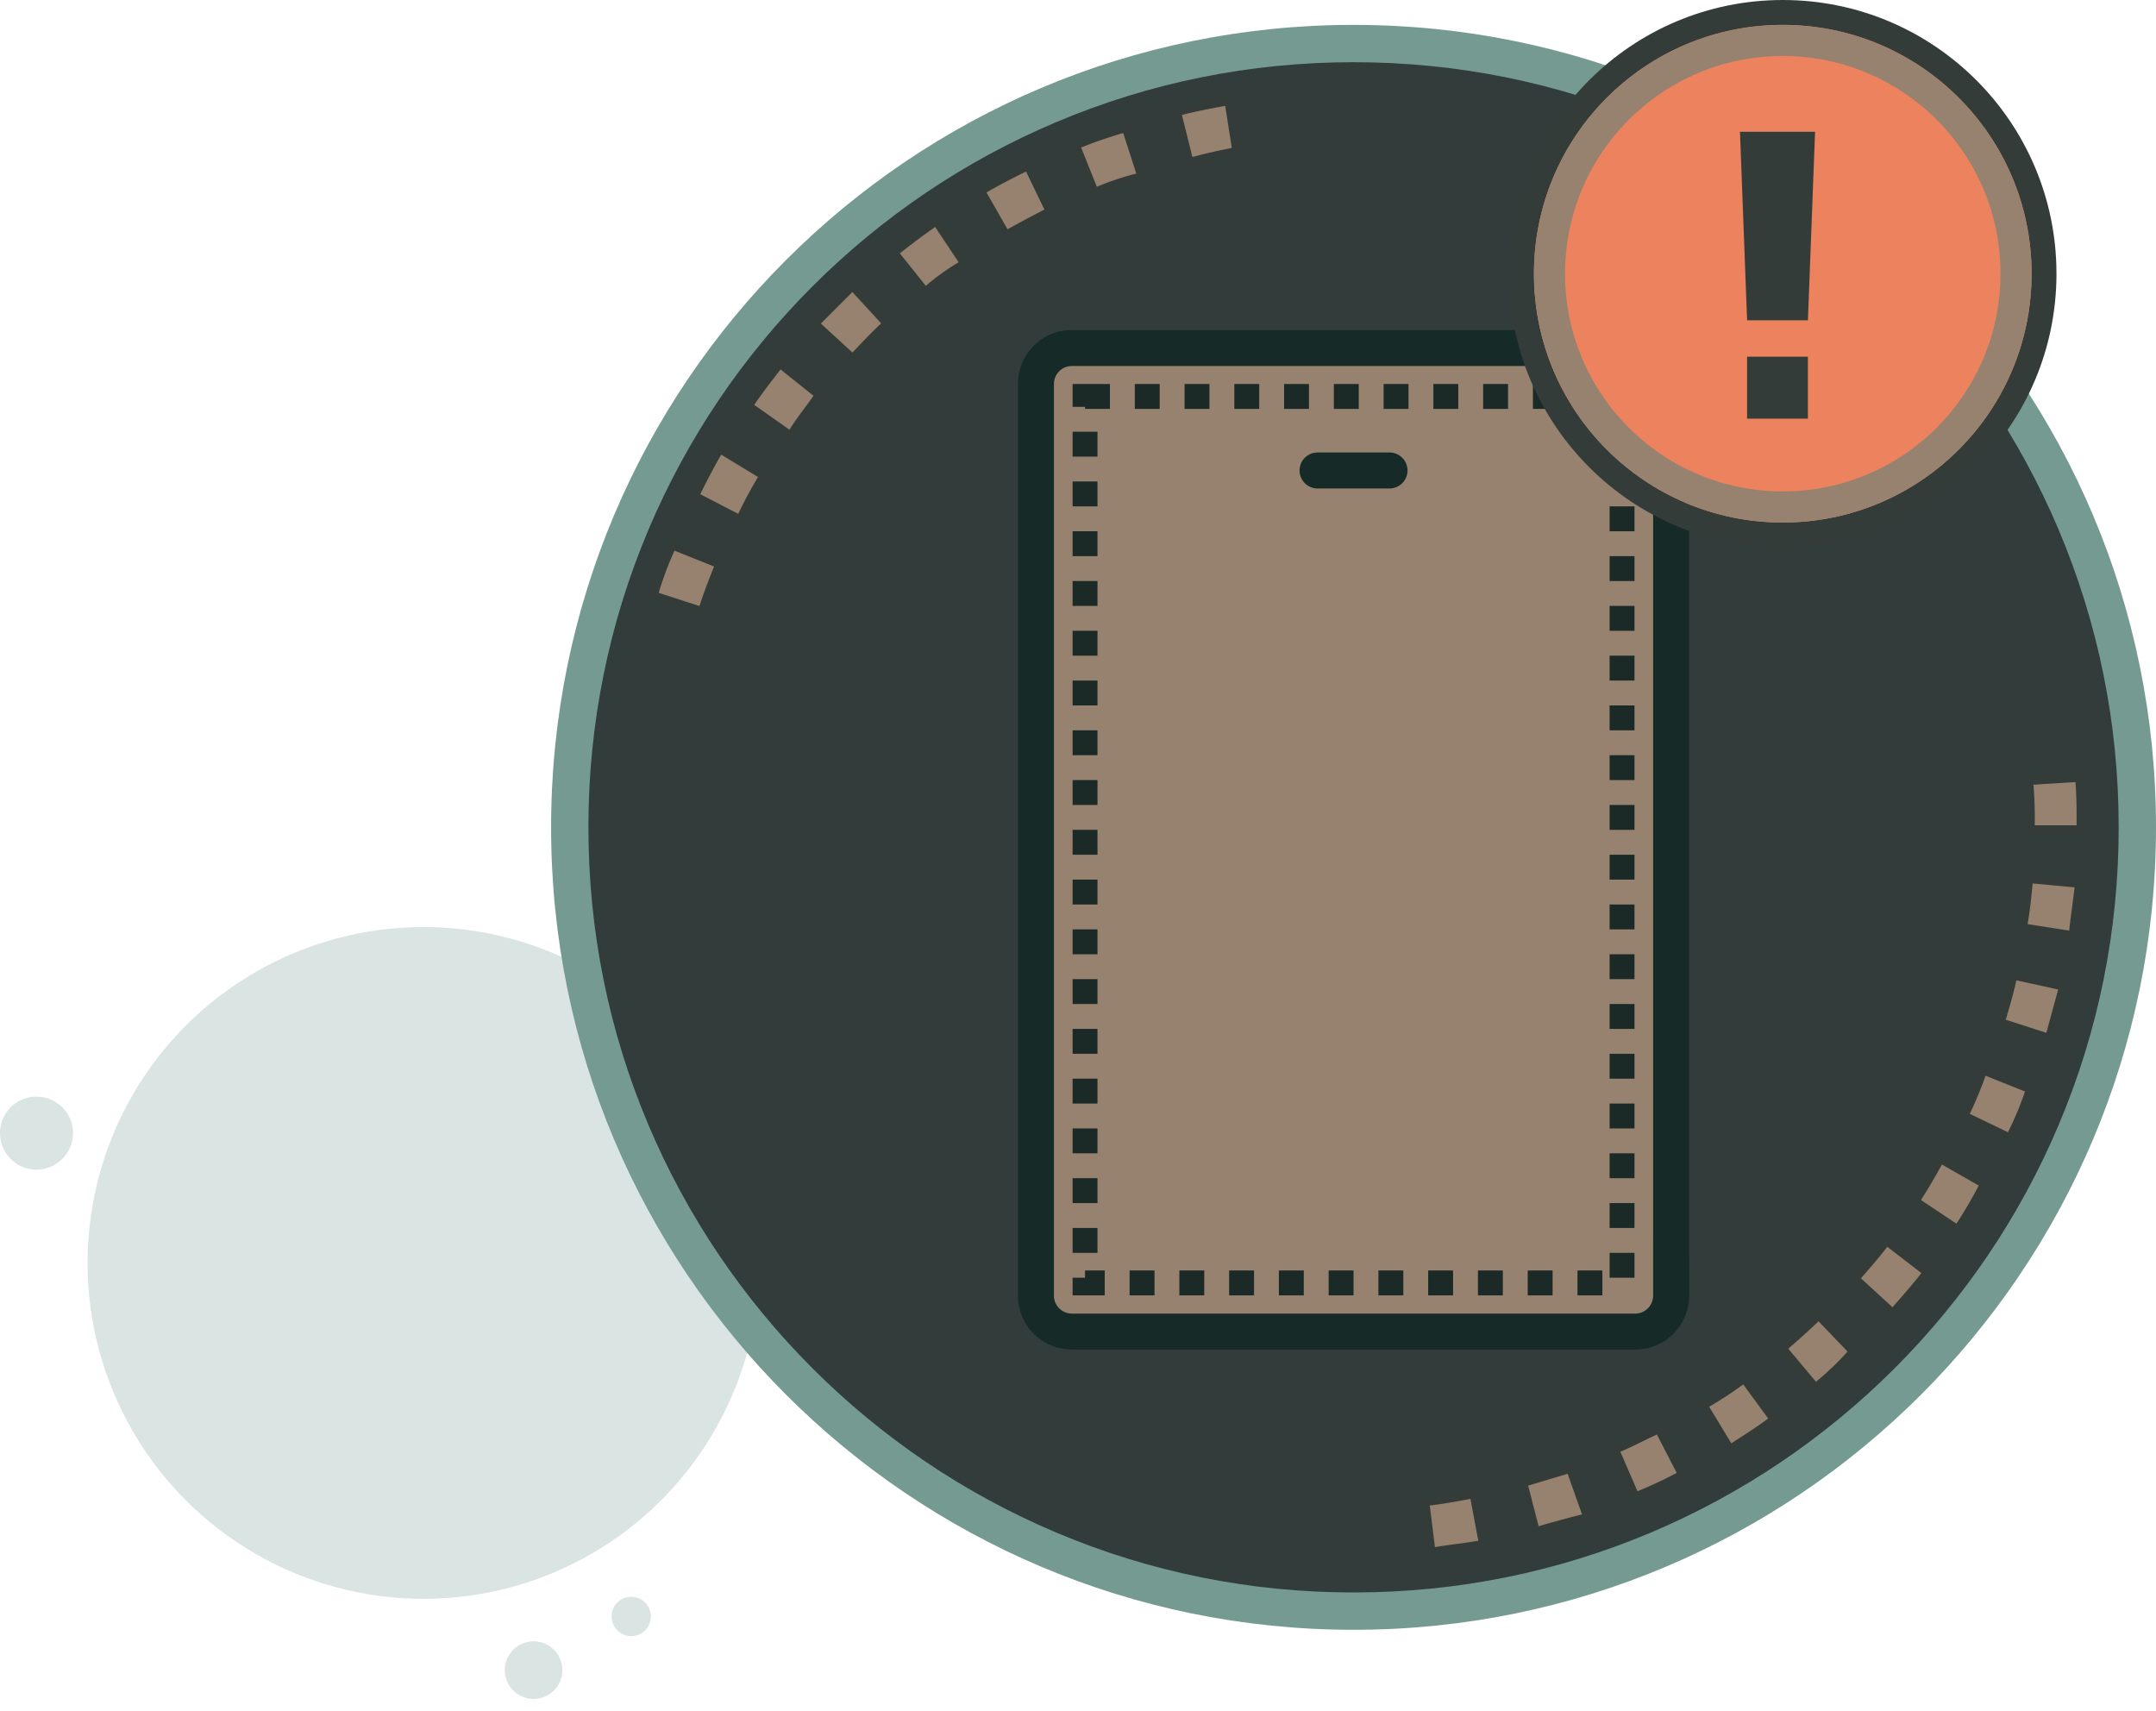<svg xmlns="http://www.w3.org/2000/svg" width="173.296" height="137.496" viewBox="0 0 173.296 137.496">
  <g id="illustration" transform="translate(-61.704 -486)">
    <g id="Group_39521" data-name="Group 39521" transform="translate(-19149.816 12397.678)" opacity="0.272">
      <circle id="Ellipse_1999" data-name="Ellipse 1999" cx="26.997" cy="26.997" r="26.997" transform="translate(19218.561 -11837.161)" fill="#759a92"/>
      <path id="Path_25533" data-name="Path 25533" d="M2.313,4.625A2.313,2.313,0,1,0,0,2.313,2.313,2.313,0,0,0,2.313,4.625Z" transform="translate(19254.068 -11780.688) rotate(39)" fill="#759a92"/>
      <path id="Path_25534" data-name="Path 25534" d="M1.579,3.159A1.579,1.579,0,1,0,0,1.579,1.58,1.58,0,0,0,1.579,3.159Z" transform="translate(19262.025 -11783.97) rotate(39)" fill="#759a92"/>
      <path id="Path_25535" data-name="Path 25535" d="M15.217,6.125a2.933,2.933,0,1,0-2.933-2.933A2.933,2.933,0,0,0,15.217,6.125Z" transform="translate(19199.236 -11823.791)" fill="#759a92"/>
    </g>
    <g id="Path_118744" data-name="Path 118744" transform="translate(106 488)" fill="#323c3a">
      <path d="M 64.5 127.5 C 55.994 127.5 47.744 125.834 39.978 122.55 C 36.245 120.971 32.645 119.017 29.277 116.741 C 25.941 114.488 22.804 111.899 19.952 109.048 C 17.101 106.196 14.512 103.059 12.259 99.723 C 9.983 96.355 8.029 92.755 6.45 89.022 C 3.166 81.256 1.5 73.006 1.5 64.5 C 1.5 55.994 3.166 47.744 6.45 39.978 C 8.029 36.245 9.983 32.645 12.259 29.277 C 14.512 25.941 17.101 22.804 19.952 19.952 C 22.804 17.101 25.941 14.512 29.277 12.259 C 32.645 9.983 36.245 8.029 39.978 6.45 C 47.744 3.166 55.994 1.5 64.5 1.5 C 73.006 1.5 81.256 3.166 89.022 6.45 C 92.755 8.029 96.355 9.983 99.723 12.259 C 103.059 14.512 106.196 17.101 109.048 19.952 C 111.899 22.804 114.488 25.941 116.741 29.277 C 119.017 32.645 120.971 36.245 122.55 39.978 C 125.834 47.744 127.5 55.994 127.5 64.5 C 127.5 73.006 125.834 81.256 122.55 89.022 C 120.971 92.755 119.017 96.355 116.741 99.723 C 114.488 103.059 111.899 106.196 109.048 109.048 C 106.196 111.899 103.059 114.488 99.723 116.741 C 96.355 119.017 92.755 120.971 89.022 122.55 C 81.256 125.834 73.006 127.5 64.5 127.5 Z" stroke="none"/>
      <path d="M 64.5 3 C 56.196 3 48.142 4.626 40.562 7.832 C 36.919 9.373 33.405 11.28 30.117 13.501 C 26.86 15.702 23.797 18.229 21.013 21.013 C 18.229 23.797 15.702 26.86 13.501 30.117 C 11.28 33.405 9.373 36.919 7.832 40.562 C 4.626 48.142 3 56.196 3 64.5 C 3 72.804 4.626 80.858 7.832 88.438 C 9.373 92.081 11.28 95.596 13.501 98.883 C 15.702 102.14 18.229 105.203 21.013 107.987 C 23.797 110.771 26.86 113.298 30.117 115.499 C 33.405 117.72 36.919 119.627 40.562 121.168 C 48.142 124.374 56.196 126 64.5 126 C 72.804 126 80.858 124.374 88.438 121.168 C 92.081 119.627 95.596 117.72 98.883 115.499 C 102.14 113.298 105.203 110.771 107.987 107.987 C 110.771 105.203 113.298 102.14 115.499 98.883 C 117.72 95.596 119.627 92.081 121.168 88.438 C 124.374 80.858 126 72.804 126 64.5 C 126 56.196 124.374 48.142 121.168 40.562 C 119.627 36.919 117.72 33.405 115.499 30.117 C 113.298 26.86 110.771 23.797 107.987 21.013 C 105.203 18.229 102.14 15.702 98.883 13.501 C 95.596 11.28 92.081 9.373 88.438 7.832 C 80.858 4.626 72.804 3 64.5 3 M 64.5 0 C 100.122 0 129 28.878 129 64.5 C 129 100.122 100.122 129 64.5 129 C 28.878 129 0 100.122 0 64.5 C 0 28.878 28.878 0 64.5 0 Z" stroke="none" fill="#759a92"/>
    </g>
    <path id="Path_25556" data-name="Path 25556" d="M147.785,193.761l-.508-4.067c1.271-.127,2.669-.381,3.94-.635l.762,4.067C150.58,193.379,149.182,193.507,147.785,193.761Zm8.387-1.652-1.017-3.939,3.812-1.144,1.4,3.939Q158.078,191.537,156.172,192.109Zm8.006-2.8-1.652-3.812c1.271-.508,2.415-1.144,3.558-1.652l1.906,3.685A34.951,34.951,0,0,1,164.178,189.313ZM171.8,185.5l-2.16-3.558a29.569,29.569,0,0,0,3.3-2.16l2.414,3.3C174.217,183.975,172.946,184.738,171.8,185.5Zm6.862-4.956L176,177.367c1.017-.89,2.033-1.779,2.923-2.669l2.8,2.923A22.272,22.272,0,0,1,178.665,180.544Zm6.227-5.973-3.05-2.8c.89-1.017,1.779-2.033,2.542-3.05l3.3,2.542C186.8,172.411,185.781,173.555,184.892,174.571Zm5.21-6.735-3.431-2.287c.762-1.144,1.4-2.287,2.033-3.431l3.558,2.033A35.009,35.009,0,0,1,190.1,167.836Zm4.194-7.371-3.685-1.779A31.982,31.982,0,0,0,192.135,155l3.812,1.525A26,26,0,0,1,194.3,160.466Zm3.177-8.006-3.939-1.271c.381-1.271.763-2.542,1.017-3.812l4.066.89Zm1.906-8.26-4.067-.635c.254-1.271.381-2.669.508-3.94l4.067.381C199.76,141.276,199.506,142.8,199.379,144.2Zm.635-8.514h-4.066V135.3a33.3,33.3,0,0,0-.127-3.558l4.067-.254c.127,1.271.127,2.542.127,3.812ZM89.2,118.148l-3.939-1.271a26.465,26.465,0,0,1,1.525-4.067l3.812,1.525C90.091,115.606,89.582,116.877,89.2,118.148Zm3.05-7.371-3.685-1.906c.635-1.271,1.271-2.542,2.033-3.812l3.558,2.16A33.093,33.093,0,0,0,92.251,110.777Zm4.067-6.735-3.431-2.415c.762-1.144,1.652-2.287,2.542-3.431l3.177,2.542C97.843,101.881,96.953,102.9,96.318,104.042Zm4.956-6.227-3.05-2.8,3.05-3.05,2.8,3.05C103.053,95.908,102.163,96.925,101.274,97.815Zm5.846-5.337L104.578,89.3c1.144-.89,2.287-1.779,3.431-2.542L110.3,90.19A18.263,18.263,0,0,0,107.119,92.477ZM113.6,87.9l-2.033-3.558c1.271-.762,2.542-1.4,3.812-2.033L117.159,86C115.888,86.631,114.744,87.267,113.6,87.9Zm7.116-3.431-1.525-3.812a38.191,38.191,0,0,1,4.067-1.4l1.271,3.939A22.366,22.366,0,0,0,120.717,84.471Zm7.625-2.415-1.017-4.067c1.4-.381,2.8-.635,4.194-.89l.635,4.067C130.883,81.421,129.612,81.675,128.341,82.057Z" transform="translate(28.957 417.004)" fill="#96826f" stroke="#343c3a" stroke-width="0.7"/>
    <g id="Group_44960" data-name="Group 44960" transform="translate(3.513 -8.535)">
      <path id="Path_118661" data-name="Path 118661" d="M-6.8,0H40.57a2.2,2.2,0,0,1,2.2,2.2v73.8a2.2,2.2,0,0,1-2.2,2.2H-6.8a2.2,2.2,0,0,1-2.2-2.2V2.2A2.2,2.2,0,0,1-6.8,0Z" transform="translate(150.1 522.095)" fill="#96826f"/>
      <g id="mobile" transform="translate(140.012 521.061)">
        <path id="Path_118655" data-name="Path 118655" d="M50.5,78.285a1.446,1.446,0,0,0,1.446-1.446V6.338A4.338,4.338,0,0,0,47.684,2H2.338A4.338,4.338,0,0,0-2,6.338V79.756a4.338,4.338,0,0,0,4.338,4.193H47.757a4.338,4.338,0,0,0,4.193-4.265V76.72A1.446,1.446,0,0,0,50.5,75.274l-1.446-.042v4.452a1.446,1.446,0,0,1-1.374,1.374H2.338A1.446,1.446,0,0,1,.892,79.684V6.338A1.446,1.446,0,0,1,2.338,4.892H47.757a1.446,1.446,0,0,1,1.3,1.446v70.5A1.446,1.446,0,0,0,50.5,78.285Z" transform="translate(2 -2)" fill="#162a27"/>
        <path id="Path_118656" data-name="Path 118656" d="M20.229,7.892a1.446,1.446,0,1,0,0-2.892H14.446a1.446,1.446,0,1,0,0,2.892Z" transform="translate(9.637 4.845)" fill="#162a27"/>
        <g id="Rectangle_8526" data-name="Rectangle 8526" transform="translate(4.393 4.34)" fill="none" stroke="#1b2927" stroke-width="2" stroke-dasharray="2 2">
          <rect width="45.164" height="73.254" stroke="none"/>
          <rect x="1" y="1" width="43.164" height="71.254" fill="none"/>
        </g>
      </g>
    </g>
    <g id="Group_44961" data-name="Group 44961" transform="translate(4 -4)">
      <circle id="Ellipse_2469" data-name="Ellipse 2469" cx="22" cy="22" r="22" transform="translate(179 490)" fill="#343c3a"/>
      <g id="Group_44955" data-name="Group 44955" transform="translate(0.652 -14)">
        <g id="Ellipse_2466" data-name="Ellipse 2466" transform="translate(180.348 506)" fill="#ed835e" stroke="#96826f" stroke-width="2.5">
          <circle cx="20" cy="20" r="20" stroke="none"/>
          <circle cx="20" cy="20" r="18.75" fill="none"/>
        </g>
        <path id="Path_118653" data-name="Path 118653" d="M1.6-14.78,2.171.372h4.89L7.636-14.78ZM7.061,8.282V3.3H2.171V8.282Z" transform="translate(195.309 529.371)" fill="#343c3a"/>
      </g>
    </g>
  </g>
</svg>
